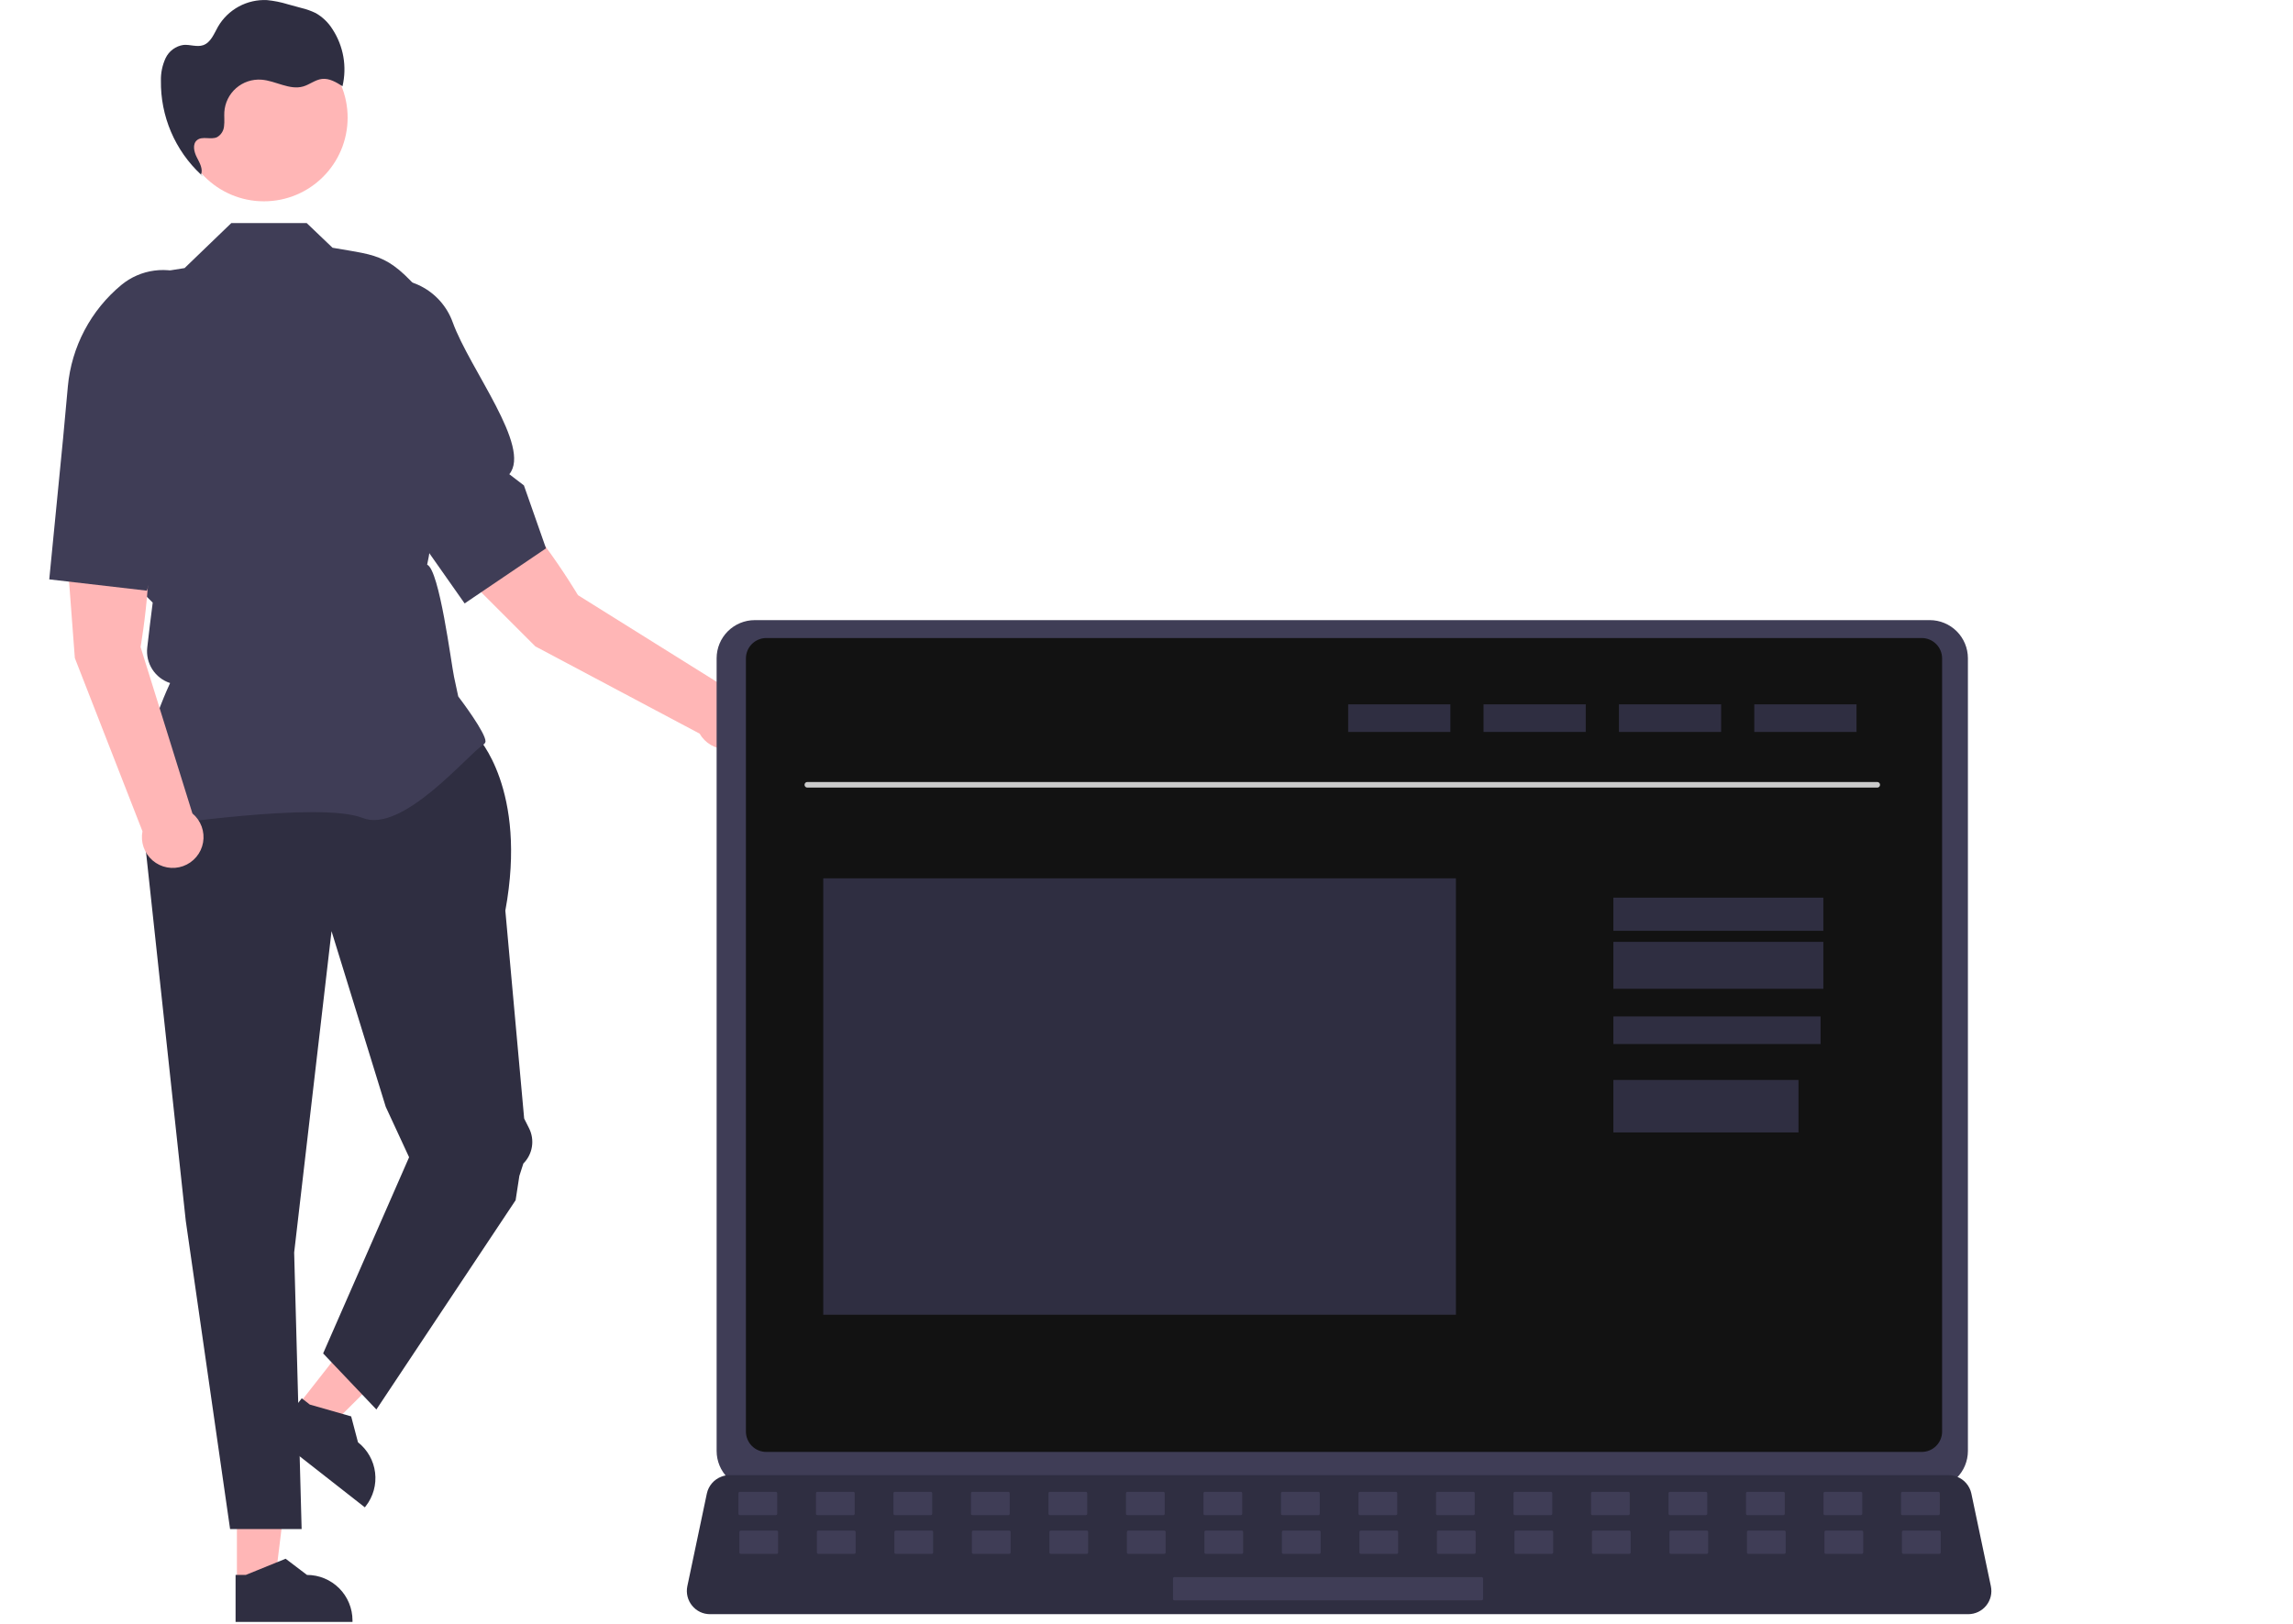 <svg width="830" height="588" viewBox="0 0 830 588" fill="none" xmlns="http://www.w3.org/2000/svg">
<g clip-path="url(#clip0_13_1771)">
<path d="M85.757 572.858L99.518 572.857L106.065 519.775L85.754 519.776L85.757 572.858Z" fill="#FFB6B6"/>
<path d="M85.272 587.214L127.592 587.212V586.677C127.591 582.309 125.856 578.119 122.767 575.03C119.678 571.941 115.488 570.206 111.12 570.206H111.119L103.388 564.341L88.966 570.206L85.272 570.207L85.272 587.214Z" fill="#2F2E41"/>
<path d="M107.98 508.635L118.814 517.121L156.702 479.371L140.712 466.846L107.98 508.635Z" fill="#FFB6B6"/>
<path d="M98.745 519.638L132.061 545.734L132.391 545.312C135.084 541.873 136.302 537.505 135.775 533.168C135.248 528.832 133.02 524.882 129.581 522.188L129.581 522.187L127.112 512.804L112.141 508.527L109.233 506.249L98.745 519.638Z" fill="#2F2E41"/>
<path d="M172.771 266.775C172.771 266.775 191.036 285.716 182.918 329.686L189.733 404.974L191.492 408.46C192.54 410.536 192.906 412.891 192.537 415.188C192.169 417.485 191.085 419.607 189.44 421.252V421.252L187.991 425.745L186.638 434.539L136.241 510.304L116.962 490.01L148.08 418.981L139.624 400.716L120.006 337.128L106.477 453.481L109.183 553.598H83.287L67.241 441.981L50.33 285.039L59.126 266.775H172.771Z" fill="#2F2E41"/>
<path d="M54.547 299.321L54.362 299.062C44.506 285.262 59.33 252.103 61.566 247.296C58.911 246.435 56.637 244.679 55.13 242.329C53.624 239.979 52.979 237.18 53.305 234.408L54.269 226.215L55.274 218.178L48.077 210.981L48.056 210.802L43.914 174.559L37.892 150.487C35.623 141.387 35.816 131.847 38.452 122.847C41.088 113.846 46.072 105.709 52.892 99.271L66.813 97.061L83.73 80.76H111.012L120.367 89.697C137.829 92.76 140.829 91.76 155.829 109.76L149.013 165.722L147.313 173.421L147.318 183.863L151.641 188.667C153.198 190.398 154.33 192.468 154.945 194.713C155.561 196.958 155.644 199.316 155.187 201.599L154.619 204.441C159.077 206.352 163.331 240.307 164.348 245.049L165.866 252.134C167.165 253.848 175.739 265.28 175.739 268.405C175.739 268.875 175.392 269.328 174.649 269.831C168.806 273.788 145.512 301.854 131.218 296.134C115.993 290.047 55.471 299.179 54.861 299.272L54.547 299.321Z" fill="#3F3D56"/>
<path d="M50.882 234.245C50.882 234.245 57.888 194.651 50.83 179.76L22.83 181.76L27.091 238.247L51.568 300.964C51.194 302.896 51.339 304.893 51.986 306.752C52.634 308.61 53.762 310.264 55.255 311.546C56.749 312.828 58.555 313.691 60.49 314.049C62.425 314.407 64.421 314.247 66.274 313.585C68.127 312.922 69.772 311.781 71.042 310.277C72.312 308.773 73.161 306.96 73.503 305.022C73.846 303.084 73.669 301.09 72.992 299.242C72.314 297.394 71.16 295.759 69.646 294.501L50.882 234.245Z" fill="#FFB6B6"/>
<path d="M22.83 158.76L24.563 139.889C25.215 132.786 27.265 125.883 30.595 119.576C33.925 113.268 38.468 107.682 43.965 103.137V103.137C47.381 100.334 51.512 98.542 55.892 97.964C60.272 97.386 64.727 98.044 68.753 99.865V99.865C74.193 102.37 78.48 106.847 80.745 112.391C83.011 117.935 83.087 124.133 80.957 129.731C74.486 146.704 76.823 164.652 64.204 166.841L65.575 173.363L53.168 213.854L17.83 209.76L22.83 158.76Z" fill="#3F3D56"/>
<path d="M209.207 215.479C209.207 215.479 188.697 180.893 173.636 174.207L153.713 193.983L193.78 234.027L253.236 265.611C254.213 267.32 255.624 268.74 257.327 269.726C259.03 270.713 260.964 271.231 262.932 271.229C264.9 271.227 266.833 270.704 268.533 269.713C270.234 268.722 271.642 267.3 272.615 265.589C273.588 263.878 274.091 261.94 274.073 259.972C274.055 258.004 273.516 256.076 272.512 254.383C271.507 252.691 270.073 251.294 268.355 250.335C266.636 249.376 264.694 248.888 262.727 248.922L209.207 215.479Z" fill="#FFB6B6"/>
<path d="M138.713 176.546L127.721 161.11C123.584 155.3 120.636 148.73 119.047 141.777C117.458 134.824 117.26 127.625 118.463 120.595V120.595C119.225 116.243 121.188 112.19 124.132 108.895C127.075 105.601 130.882 103.195 135.121 101.95V101.95C140.879 100.301 147.048 100.9 152.381 103.625C157.715 106.351 161.814 111 163.85 116.633C170.012 133.72 192.489 161.803 184.349 171.691L189.642 175.742L197.641 198.529L168.181 218.471L138.713 176.546Z" fill="#3F3D56"/>
<path d="M95.531 72.885C112.264 72.885 125.829 59.32 125.829 42.587C125.829 25.853 112.264 12.288 95.531 12.288C78.797 12.288 65.232 25.853 65.232 42.587C65.232 59.32 78.797 72.885 95.531 72.885Z" fill="#FFB6B6"/>
<path d="M73.542 63.943C73.278 63.711 73.028 63.463 72.77 63.225C72.76 63.249 72.759 63.274 72.749 63.299L73.542 63.943Z" fill="#2F2E41"/>
<path d="M120.36 10.591C118.855 8.168 116.77 6.158 114.293 4.742C112.6 3.921 110.821 3.29 108.989 2.862L104.194 1.554C101.737 0.794 99.21 0.285 96.65 0.035C93.096 -0.14 89.562 0.665 86.434 2.362C83.305 4.059 80.704 6.582 78.913 9.658C77.464 12.227 76.302 15.429 73.506 16.369C71.252 17.127 68.792 16.058 66.423 16.266C65.034 16.467 63.717 17.007 62.587 17.839C61.458 18.671 60.551 19.769 59.947 21.036C58.766 23.584 58.185 26.369 58.248 29.177C58.155 35.552 59.399 41.875 61.9 47.74C64.401 53.604 68.104 58.879 72.77 63.225C73.552 61.163 72.264 58.938 71.245 56.966C70.215 54.971 69.579 52.189 71.304 50.752C73.224 49.153 76.3 50.704 78.571 49.661C79.297 49.244 79.909 48.653 80.352 47.942C80.794 47.23 81.054 46.421 81.107 45.585C81.327 43.928 81.097 42.244 81.201 40.576C81.304 38.922 81.734 37.306 82.465 35.819C83.197 34.333 84.215 33.006 85.462 31.915C86.709 30.825 88.16 29.992 89.73 29.465C91.301 28.938 92.96 28.728 94.613 28.846C99.781 29.215 104.797 32.747 109.771 31.294C112.106 30.612 114.097 28.875 116.512 28.583C119.186 28.26 121.702 29.769 123.972 31.218C124.797 27.714 124.903 24.08 124.282 20.534C123.661 16.989 122.327 13.606 120.36 10.591Z" fill="#2F2E41"/>
<path d="M259.398 238.297V525.321C259.401 528.979 260.855 532.486 263.442 535.073C266.028 537.659 269.535 539.113 273.193 539.116H698.533C702.19 539.113 705.697 537.659 708.284 535.073C710.87 532.486 712.325 528.979 712.327 525.321V238.297C712.319 234.643 710.862 231.141 708.277 228.558C705.691 225.975 702.187 224.522 698.533 224.518H273.193C269.538 224.522 266.034 225.975 263.449 228.558C260.863 231.141 259.407 234.643 259.398 238.297V238.297Z" fill="#3F3D56"/>
<path d="M270 238.388V518.3C270.003 520.254 270.781 522.127 272.163 523.509C273.545 524.891 275.418 525.669 277.373 525.672H695.616C697.57 525.669 699.443 524.891 700.825 523.509C702.207 522.127 702.985 520.254 702.988 518.3V238.388C702.988 236.431 702.212 234.555 700.83 233.169C699.448 231.784 697.573 231.004 695.616 231H277.373C275.416 231.004 273.541 231.784 272.159 233.169C270.777 234.555 270 236.431 270 238.388Z" fill="#121212"/>
<path d="M250.502 581.299C251.282 582.276 252.272 583.063 253.399 583.603C254.527 584.142 255.761 584.419 257.011 584.413H712.45C713.696 584.411 714.925 584.132 716.049 583.596C717.173 583.059 718.164 582.279 718.948 581.311C719.733 580.344 720.292 579.214 720.585 578.003C720.878 576.793 720.898 575.532 720.642 574.313L713.572 540.732C713.279 539.362 712.648 538.088 711.737 537.025C710.826 535.961 709.663 535.143 708.354 534.644C707.407 534.272 706.398 534.082 705.38 534.083H264.053C263.035 534.082 262.026 534.272 261.079 534.644C259.771 535.143 258.608 535.961 257.696 537.025C256.785 538.088 256.154 539.362 255.861 540.732L248.791 574.313C248.54 575.531 248.563 576.791 248.859 577.999C249.155 579.207 249.716 580.335 250.502 581.299V581.299Z" fill="#2F2E41"/>
<rect x="584" y="325" width="76" height="12" fill="#2F2E41"/>
<path d="M679.532 285.154H292.209C291.943 285.148 291.691 285.039 291.505 284.849C291.319 284.659 291.215 284.404 291.215 284.139C291.215 283.873 291.319 283.619 291.505 283.429C291.691 283.239 291.943 283.129 292.209 283.124H679.532C679.797 283.129 680.05 283.239 680.236 283.429C680.421 283.619 680.525 283.873 680.525 284.139C680.525 284.404 680.421 284.659 680.236 284.849C680.05 285.039 679.797 285.148 679.532 285.154Z" fill="#CACACA"/>
<rect x="584" y="341" width="76" height="17" fill="#2F2E41"/>
<path d="M584 368H659V378H584V368Z" fill="#2F2E41"/>
<rect x="584" y="391" width="67" height="19" fill="#2F2E41"/>
<rect x="298" y="318" width="229" height="158" fill="#2F2E41"/>
<rect x="537" y="255" width="37" height="10" fill="#2F2E41"/>
<path d="M488 255H525V265H488V255Z" fill="#2F2E41"/>
<path d="M586 255H623V265H586V255Z" fill="#2F2E41"/>
<path d="M635 255H672V265H635V255Z" fill="#2F2E41"/>
<path d="M688.606 548.547H701.657C701.927 548.547 702.146 548.329 702.146 548.059V540.619C702.146 540.349 701.927 540.131 701.657 540.131H688.606C688.337 540.131 688.118 540.349 688.118 540.619V548.059C688.118 548.329 688.337 548.547 688.606 548.547Z" fill="#3F3D56"/>
<path d="M660.552 548.547H673.603C673.872 548.547 674.091 548.329 674.091 548.059V540.619C674.091 540.349 673.872 540.131 673.603 540.131H660.552C660.282 540.131 660.063 540.349 660.063 540.619V548.059C660.063 548.329 660.282 548.547 660.552 548.547Z" fill="#3F3D56"/>
<path d="M632.497 548.547H645.548C645.818 548.547 646.036 548.329 646.036 548.059V540.619C646.036 540.349 645.818 540.131 645.548 540.131H632.497C632.227 540.131 632.009 540.349 632.009 540.619V548.059C632.009 548.329 632.227 548.547 632.497 548.547Z" fill="#3F3D56"/>
<path d="M604.442 548.547H617.493C617.763 548.547 617.981 548.329 617.981 548.059V540.619C617.981 540.349 617.763 540.131 617.493 540.131H604.442C604.173 540.131 603.954 540.349 603.954 540.619V548.059C603.954 548.329 604.173 548.547 604.442 548.547Z" fill="#3F3D56"/>
<path d="M576.388 548.547H589.439C589.708 548.547 589.927 548.329 589.927 548.059V540.619C589.927 540.349 589.708 540.131 589.439 540.131H576.388C576.118 540.131 575.899 540.349 575.899 540.619V548.059C575.899 548.329 576.118 548.547 576.388 548.547Z" fill="#3F3D56"/>
<path d="M548.333 548.547H561.384C561.654 548.547 561.873 548.329 561.873 548.059V540.619C561.873 540.349 561.654 540.131 561.384 540.131H548.333C548.064 540.131 547.845 540.349 547.845 540.619V548.059C547.845 548.329 548.064 548.547 548.333 548.547Z" fill="#3F3D56"/>
<path d="M520.279 548.547H533.33C533.599 548.547 533.818 548.329 533.818 548.059V540.619C533.818 540.349 533.599 540.131 533.33 540.131H520.279C520.009 540.131 519.791 540.349 519.791 540.619V548.059C519.791 548.329 520.009 548.547 520.279 548.547Z" fill="#3F3D56"/>
<path d="M492.224 548.547H505.275C505.545 548.547 505.763 548.329 505.763 548.059V540.619C505.763 540.349 505.545 540.131 505.275 540.131H492.224C491.954 540.131 491.736 540.349 491.736 540.619V548.059C491.736 548.329 491.954 548.547 492.224 548.547Z" fill="#3F3D56"/>
<path d="M464.169 548.547H477.22C477.49 548.547 477.708 548.329 477.708 548.059V540.619C477.708 540.349 477.49 540.131 477.22 540.131H464.169C463.9 540.131 463.681 540.349 463.681 540.619V548.059C463.681 548.329 463.9 548.547 464.169 548.547Z" fill="#3F3D56"/>
<path d="M436.115 548.547H449.166C449.435 548.547 449.654 548.329 449.654 548.059V540.619C449.654 540.349 449.435 540.131 449.166 540.131H436.115C435.845 540.131 435.627 540.349 435.627 540.619V548.059C435.627 548.329 435.845 548.547 436.115 548.547Z" fill="#3F3D56"/>
<path d="M408.06 548.547H421.111C421.381 548.547 421.599 548.329 421.599 548.059V540.619C421.599 540.349 421.381 540.131 421.111 540.131H408.06C407.79 540.131 407.572 540.349 407.572 540.619V548.059C407.572 548.329 407.79 548.547 408.06 548.547Z" fill="#3F3D56"/>
<path d="M380.005 548.547H393.056C393.326 548.547 393.544 548.329 393.544 548.059V540.619C393.544 540.349 393.326 540.131 393.056 540.131H380.005C379.736 540.131 379.517 540.349 379.517 540.619V548.059C379.517 548.329 379.736 548.547 380.005 548.547Z" fill="#3F3D56"/>
<path d="M351.951 548.547H365.002C365.271 548.547 365.49 548.329 365.49 548.059V540.619C365.49 540.349 365.271 540.131 365.002 540.131H351.951C351.681 540.131 351.462 540.349 351.462 540.619V548.059C351.462 548.329 351.681 548.547 351.951 548.547Z" fill="#3F3D56"/>
<path d="M323.896 548.547H336.947C337.216 548.547 337.435 548.329 337.435 548.059V540.619C337.435 540.349 337.216 540.131 336.947 540.131H323.896C323.626 540.131 323.408 540.349 323.408 540.619V548.059C323.408 548.329 323.626 548.547 323.896 548.547Z" fill="#3F3D56"/>
<path d="M295.842 548.547H308.893C309.162 548.547 309.381 548.329 309.381 548.059V540.619C309.381 540.349 309.162 540.131 308.893 540.131H295.842C295.572 540.131 295.354 540.349 295.354 540.619V548.059C295.354 548.329 295.572 548.547 295.842 548.547Z" fill="#3F3D56"/>
<path d="M267.787 548.547H280.838C281.108 548.547 281.326 548.329 281.326 548.059V540.619C281.326 540.349 281.108 540.131 280.838 540.131H267.787C267.517 540.131 267.299 540.349 267.299 540.619V548.059C267.299 548.329 267.517 548.547 267.787 548.547Z" fill="#3F3D56"/>
<path d="M688.938 562.574H701.989C702.258 562.574 702.477 562.356 702.477 562.086V554.646C702.477 554.377 702.258 554.158 701.989 554.158H688.938C688.668 554.158 688.45 554.377 688.45 554.646V562.086C688.45 562.356 688.668 562.574 688.938 562.574Z" fill="#3F3D56"/>
<path d="M660.883 562.574H673.934C674.204 562.574 674.422 562.356 674.422 562.086V554.646C674.422 554.377 674.204 554.158 673.934 554.158H660.883C660.614 554.158 660.395 554.377 660.395 554.646V562.086C660.395 562.356 660.614 562.574 660.883 562.574Z" fill="#3F3D56"/>
<path d="M632.829 562.574H645.88C646.149 562.574 646.368 562.356 646.368 562.086V554.646C646.368 554.377 646.149 554.158 645.88 554.158H632.829C632.559 554.158 632.34 554.377 632.34 554.646V562.086C632.34 562.356 632.559 562.574 632.829 562.574Z" fill="#3F3D56"/>
<path d="M604.774 562.574H617.825C618.095 562.574 618.313 562.356 618.313 562.086V554.646C618.313 554.377 618.095 554.158 617.825 554.158H604.774C604.505 554.158 604.286 554.377 604.286 554.646V562.086C604.286 562.356 604.505 562.574 604.774 562.574Z" fill="#3F3D56"/>
<path d="M576.72 562.574H589.771C590.04 562.574 590.259 562.356 590.259 562.086V554.646C590.259 554.377 590.04 554.158 589.771 554.158H576.72C576.45 554.158 576.231 554.377 576.231 554.646V562.086C576.231 562.356 576.45 562.574 576.72 562.574Z" fill="#3F3D56"/>
<path d="M548.665 562.574H561.716C561.986 562.574 562.204 562.356 562.204 562.086V554.646C562.204 554.377 561.986 554.158 561.716 554.158H548.665C548.395 554.158 548.177 554.377 548.177 554.646V562.086C548.177 562.356 548.395 562.574 548.665 562.574Z" fill="#3F3D56"/>
<path d="M520.61 562.574H533.661C533.931 562.574 534.149 562.356 534.149 562.086V554.646C534.149 554.377 533.931 554.158 533.661 554.158H520.61C520.341 554.158 520.122 554.377 520.122 554.646V562.086C520.122 562.356 520.341 562.574 520.61 562.574Z" fill="#3F3D56"/>
<path d="M492.556 562.574H505.607C505.876 562.574 506.095 562.356 506.095 562.086V554.646C506.095 554.377 505.876 554.158 505.607 554.158H492.556C492.286 554.158 492.067 554.377 492.067 554.646V562.086C492.067 562.356 492.286 562.574 492.556 562.574Z" fill="#3F3D56"/>
<path d="M464.501 562.574H477.552C477.821 562.574 478.04 562.356 478.04 562.086V554.646C478.04 554.377 477.821 554.158 477.552 554.158H464.501C464.231 554.158 464.013 554.377 464.013 554.646V562.086C464.013 562.356 464.231 562.574 464.501 562.574Z" fill="#3F3D56"/>
<path d="M436.446 562.574H449.497C449.767 562.574 449.985 562.356 449.985 562.086V554.646C449.985 554.377 449.767 554.158 449.497 554.158H436.446C436.177 554.158 435.958 554.377 435.958 554.646V562.086C435.958 562.356 436.177 562.574 436.446 562.574Z" fill="#3F3D56"/>
<path d="M408.392 562.574H421.443C421.712 562.574 421.931 562.356 421.931 562.086V554.646C421.931 554.377 421.712 554.158 421.443 554.158H408.392C408.122 554.158 407.903 554.377 407.903 554.646V562.086C407.903 562.356 408.122 562.574 408.392 562.574Z" fill="#3F3D56"/>
<path d="M380.337 562.574H393.388C393.657 562.574 393.876 562.356 393.876 562.086V554.646C393.876 554.377 393.657 554.158 393.388 554.158H380.337C380.067 554.158 379.849 554.377 379.849 554.646V562.086C379.849 562.356 380.067 562.574 380.337 562.574Z" fill="#3F3D56"/>
<path d="M352.282 562.574H365.333C365.603 562.574 365.821 562.356 365.821 562.086V554.646C365.821 554.377 365.603 554.158 365.333 554.158H352.282C352.012 554.158 351.794 554.377 351.794 554.646V562.086C351.794 562.356 352.012 562.574 352.282 562.574Z" fill="#3F3D56"/>
<path d="M324.227 562.574H337.278C337.548 562.574 337.767 562.356 337.767 562.086V554.646C337.767 554.377 337.548 554.158 337.278 554.158H324.227C323.958 554.158 323.739 554.377 323.739 554.646V562.086C323.739 562.356 323.958 562.574 324.227 562.574Z" fill="#3F3D56"/>
<path d="M296.173 562.574H309.224C309.493 562.574 309.712 562.356 309.712 562.086V554.646C309.712 554.377 309.493 554.158 309.224 554.158H296.173C295.903 554.158 295.685 554.377 295.685 554.646V562.086C295.685 562.356 295.903 562.574 296.173 562.574Z" fill="#3F3D56"/>
<path d="M268.118 562.574H281.169C281.439 562.574 281.657 562.356 281.657 562.086V554.646C281.657 554.377 281.439 554.158 281.169 554.158H268.118C267.848 554.158 267.63 554.377 267.63 554.646V562.086C267.63 562.356 267.848 562.574 268.118 562.574Z" fill="#3F3D56"/>
<path d="M425.085 579.407H536.327C536.596 579.407 536.815 579.189 536.815 578.919V571.479C536.815 571.209 536.596 570.991 536.327 570.991H425.085C424.815 570.991 424.596 571.209 424.596 571.479V578.919C424.596 579.189 424.815 579.407 425.085 579.407Z" fill="#3F3D56"/>
</g>
<defs>
<clipPath id="clip0_13_1771">
<rect width="829.131" height="587.676" fill="white"/>
</clipPath>
</defs>
</svg>
